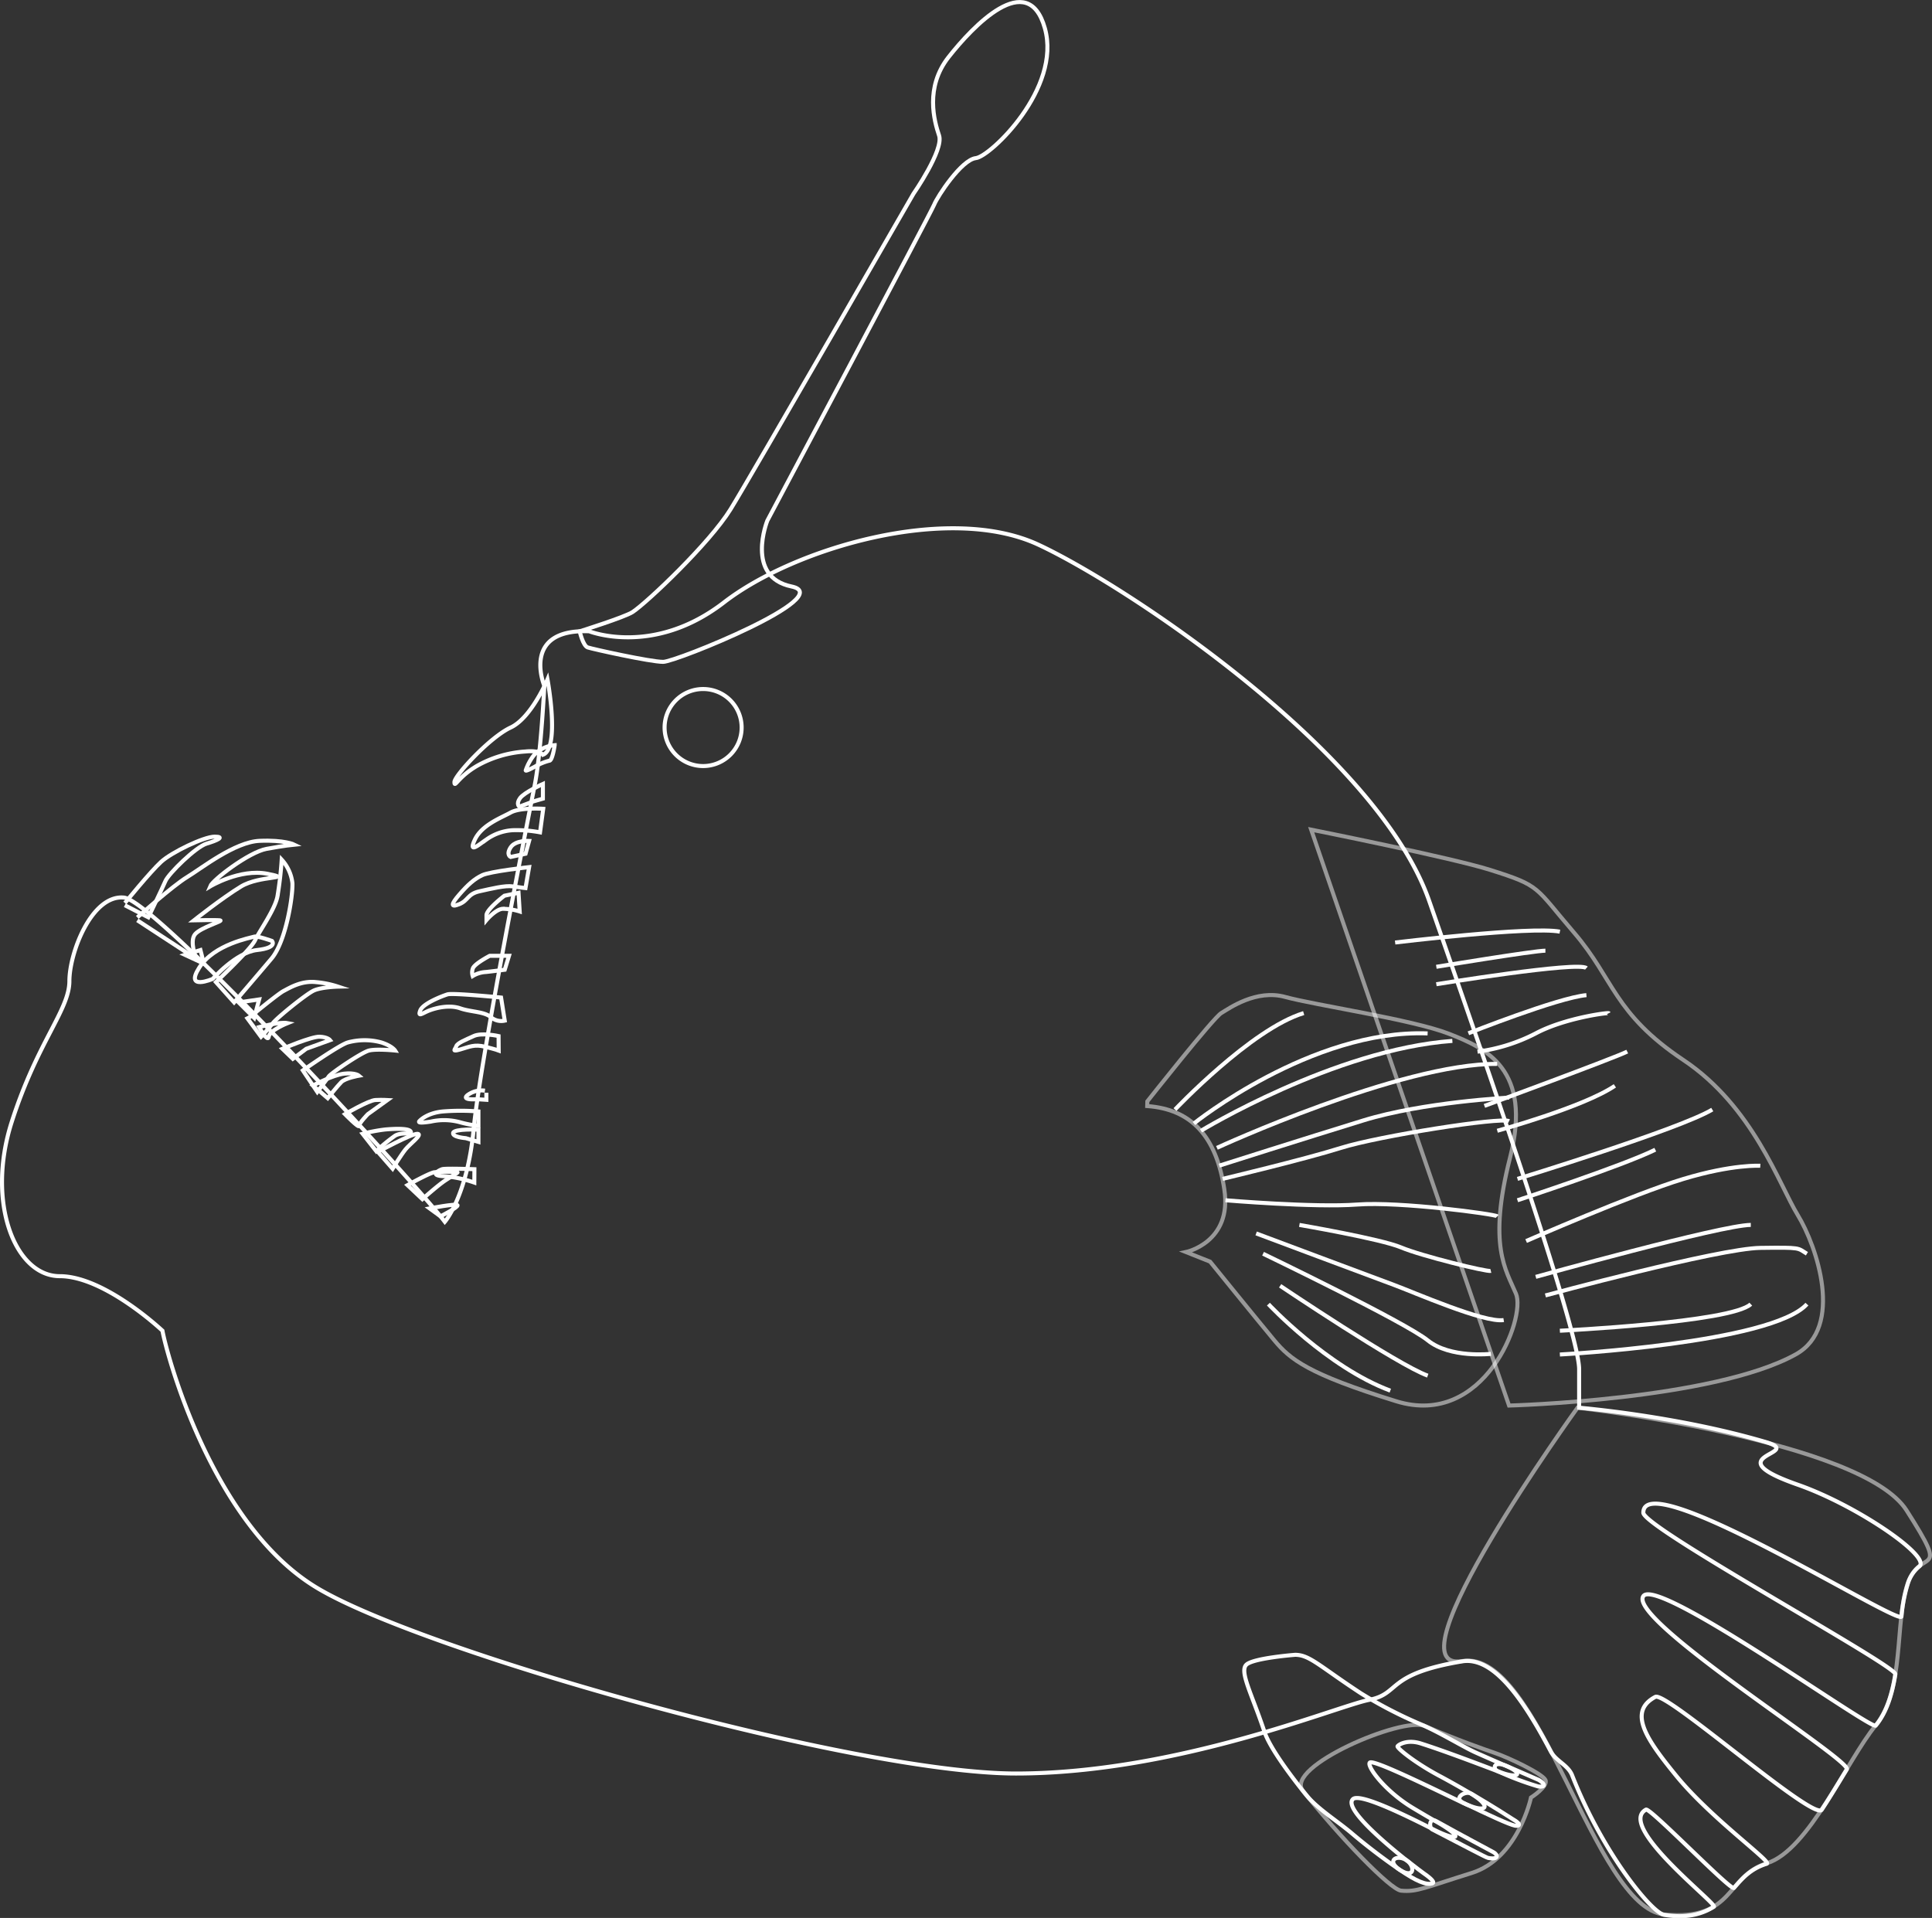 <svg xmlns="http://www.w3.org/2000/svg" viewBox="0 0 479.46 476"><rect x="0" y="0" width="479.46" height="476" fill="#333333" stroke="none"/><defs><style>.cls-1,.cls-2{fill:none;stroke:#fff;stroke-miterlimit:10;}.cls-2{opacity:0.5;}</style></defs><title>anglerfish-line</title><g id="圖層_2" data-name="圖層 2"><g id="anglerfish-line"><path class="cls-1" d="M135.87,168.61s-4,9.56-9.15,11.95-13.94,11.94-13.94,13.53.8-1.19,5.57-4a28.06,28.06,0,0,1,12-3.58c3.59-.37,4.38.8,4.38.8C139.06,185.74,135.87,168.61,135.87,168.61Z"/><path class="cls-1" d="M133,190.12a14,14,0,0,1,3.32-1.33c.8,0,1.33-3.85,1.33-3.85a7.76,7.76,0,0,0-5.18,2.52,12.79,12.79,0,0,0-2,3.72C130.43,191.58,133,190.12,133,190.12Z"/><path class="cls-1" d="M134.81,200.73s-5.71-.4-8.09.93-7.17,3.05-8.9,6.77,1.33.93,2.79,0a12.43,12.43,0,0,1,6.64-2.39,31.56,31.56,0,0,1,6.77.53Z"/><path class="cls-1" d="M134.73,194.56s-4.6,2.06-5.67,3.52-.17,2.12-.17,2.12l3.45-1.3,2.39-.69Z"/><path class="cls-1" d="M131.31,215.2s-9.64,1.06-11.63,2S116.1,219.58,114,222s-2.25,3.31,0,2.39,2-2.53,5-3.19,6.37-1.5,8.23-1.22,3.18.42,3.18.42Z"/><path class="cls-1" d="M131.31,208.69s-3.4-.22-4.59,1.62,0,2.37,0,2.37l3.71-.8Z"/><path class="cls-1" d="M128.68,221.57l-3.5.73s-4.45,3.38-4.45,4.84v1.19s2.24-2.65,4-2.78a14,14,0,0,1,4.24.66Z"/><path class="cls-1" d="M126.32,237.21h-4.78s-4,2.06-4.23,3.25a2.85,2.85,0,0,0,0,1.77,7,7,0,0,1,3.3-1c2.39-.27,4.65-.56,4.65-.56Z"/><path class="cls-1" d="M124.35,247.57s-12-1.19-13.29-.79-6.11,2.25-6.77,4,.53.66,2.25,0,5-1.46,7.68-.53,5.9.77,7.6,2.18a3.92,3.92,0,0,0,3.44.87Z"/><path class="cls-1" d="M123.73,257.13s-4.17-.93-6.18,0-4.06,1.72-4.32,2.52-1.29,1.46,1,.8,3.5-1.33,6.16-.67,3.37.94,3.37.94Z"/><path class="cls-1" d="M120.34,270.68A5.88,5.88,0,0,0,116,271.8c-1.59,1.33,2.35,1,2.35,1l2.35.15v-1.76"/><path class="cls-1" d="M118.73,275.84a56.35,56.35,0,0,0-8.81,0c-4.25.4-6,2.52-5.92,2.52s-.56.53,2.89,0a15.13,15.13,0,0,1,7.55.24,30.57,30.57,0,0,0,4.29.82Z"/><path class="cls-1" d="M118.73,280.35s-6-.27-6.28.8,3.14,1.32,3.14,1.32l3.14.93Z"/><path class="cls-1" d="M117.73,290.17s-7.19-.27-8,0-3.24,1.59.34,1.72a30.25,30.25,0,0,1,7.64,1.6Z"/><path class="cls-1" d="M31,224.1s6.37-7.83,9-10.22,10.62-6.24,13.27-6.24.67.93-2,1.73-9.42,7.43-10.22,9.29-4.24,9-4.24,9l-5.84-3"/><path class="cls-1" d="M34.08,227.68s8.76-7.83,12.34-10,11.81-8.73,18-9,8.63.94,8.63.94-2.52.24-6.9,1.05S52.79,218.33,52.13,220c0,0,7.43-4.48,14.2-3.15s-1.86.34-6.5,3.15-11.68,8.4-11.68,8.4,5.29-.12,6.43,0-4.71,1.72-6.17,3.45.27,6.09.27,6.09l-14.6-9.54"/><polygon class="cls-1" points="45.89 236.97 49.74 235.78 50.6 239.16 45.89 236.97"/><path class="cls-1" d="M53.59,243.74s8.63-8.1,9.69-10.35,4.91-7.57,5.57-10.89a92,92,0,0,0,1.06-9.15,10.4,10.4,0,0,1,2.66,5.84c.13,3.18-1.6,14.45-5.18,18.7s-9.29,10.89-9.29,10.89Z"/><path class="cls-1" d="M52.79,242.94s5.78-6.59,11-7.16,3.71-2.26,3.71-2.26-3.7-1.33-4.44-1.06-9.89,1.83-13.61,7.68S52.79,242.94,52.79,242.94Z"/><path class="cls-1" d="M62,252.42s7-5.77,8.36-6.47,4.38-2.63,8.06-2.21a24.1,24.1,0,0,1,5.47,1.12s-4.18.1-6.07,1-9,6.64-10.11,8.07-2.93,3.38-2.93,3.38l-3.38-4.58Z"/><polygon class="cls-1" points="59.23 248.78 64.31 248.04 63.08 252.62 59.23 248.78"/><path class="cls-1" d="M64.31,254.91s5.07-1.39,7.06-1c0,0-4.48,1.79-4.68,3.38S64.31,254.91,64.31,254.91Z"/><path class="cls-1" d="M75.16,265.66s9-6.32,11.14-6.94a15.78,15.78,0,0,1,8.36,0c2.69.87,3.39,2,3.39,2s-4.58-.47-6.47,0-9.46,5.64-10,6.44S78.74,271,78.74,271Z"/><path class="cls-1" d="M77.66,269.4s5-2.64,7.75-2.94,3.68.5,3.68.5-3.38.59-4.38,1.59-3.38,4-3.38,4Z"/><path class="cls-1" d="M70.08,260.29s7.27-3.09,9.26-3,2.58.85,2.58.85L76,260.29l-3.33,2.49Z"/><path class="cls-1" d="M85.61,276.51s5.87-3.43,7.56-3.51,3,0,3,0l-4.88,3.51s-2.19,2.24-2.19,2.91S85.61,276.51,85.61,276.51Z"/><path class="cls-1" d="M93.77,285.87s8.46-4.58,9.85-4.48-1.89,2.49-3,3.88-3.19,4.78-3.19,4.78Z"/><path class="cls-1" d="M90,281.39a39.27,39.27,0,0,1,5.57-1.07c2.49-.22,6-.35,6.37.53s-2.19,0-3.88,1a40.11,40.11,0,0,0-4.68,3.86Z"/><path class="cls-1" d="M101.13,294.13s5.08-2.84,6.57-3.19a32.15,32.15,0,0,1,5.78,0c.4,0-1.3.9-3.09,2.1s-5.57,4.57-5.57,4.57Z"/><path class="cls-1" d="M106.61,299.9s6.69-1.29,6.93-.79-4.22,2.76-4.22,2.76Z"/><path class="cls-1" d="M346.23,233.91s33.71-4.08,40.88-2.69"/><path class="cls-1" d="M387.11,336.16s52.55-2.79,61.31-12.5"/><path class="cls-1" d="M387.11,330.26s42.6-2.06,47.38-6.6"/><path class="cls-1" d="M383.52,321.5s43-11.66,53.35-11.8,9.14,0,11.55,1.45"/><path class="cls-1" d="M381.13,316.89S427.32,304,434.49,304"/><path class="cls-1" d="M376.59,292.57s40.38-12.37,48.34-17.2"/><path class="cls-1" d="M376.59,297.88s26-8.51,34.2-12.55"/><path class="cls-1" d="M378.74,308s26.68-11.68,39-15.4,19.11-3.28,19.11-3.28"/><path class="cls-1" d="M371.58,280.63s21.34-5.84,29.18-11.15"/><path class="cls-1" d="M368.39,274.46s32.25-11.88,35.44-13.48"/><path class="cls-1" d="M356.45,244.26s35.29-5.75,37.25-4"/><path class="cls-1" d="M356.45,239.94s24.28-4,27.07-4"/><path class="cls-1" d="M364.41,256.44s22.21-8.82,29.29-9.47"/><path class="cls-1" d="M366.67,261a43.76,43.76,0,0,0,14.46-4.54c7.17-3.82,18-5.21,18.11-5"/><path class="cls-2" d="M391.49,349.37s70.51,8,81.66,25.48,3.4,8.76.22,18.32-.69,26.28-7.86,35-16.66,31.05-27,34.24-7.93,14.33-25.45,12.74-31-66.09-50.15-62.91S391.49,349.37,391.49,349.37Z"/><path class="cls-1" d="M157,151.89c3.71-2.47,19.12-17.12,24.29-25.48s45.39-78.3,45.39-78.3,7.57-10.89,6.37-14.47-3.58-11.94,2.39-19.51S255.1-7.94,259.3,7s-13.54,31.85-17.12,32.24-9.56,9.56-10.35,11.55-41.41,78.44-41.41,78.44-5.57,13.93,6,16.32-28.67,18.71-31.85,18.71-17.52-3.18-18.71-3.58-2-4-2-4S155.05,153.17,157,151.89Z"/><path class="cls-2" d="M325.39,205.9s34.71,6.93,44.45,10c12.66,4,10.93,4.08,20.82,15.6s9.79,20,27.1,31.57,23.76,30.93,28.4,38.51,11.64,27.83-.53,34.56c-20.47,11.33-71.13,12.69-71.13,12.69Z"/><path class="cls-1" d="M146.22,156.67s15.93,6.37,33.45-7.17,55.74-24.68,78-14.33,84.2,51.76,97,88.39,37.22,106.7,37.22,116.26v9.55s24.21,2,46.19,8.48c10.35,3.06-13.14,3.2,8.09,10.63,14.7,5.15,33.17,17.87,30.14,20.26a8.87,8.87,0,0,0-2.9,4.43,39.2,39.2,0,0,0-1.53,8c-.29,2.58-64.06-37.8-64.06-25.74,0,3.71,62.88,38,62.55,40.08-.79,4.85-2.12,9.38-4.87,12.74-1,1.26-54.25-37.15-57.68-32.12-4,5.84,51.86,40.75,50.5,43-2,3.26-4.06,6.72-6.22,10-2,2.95-38.57-29.45-41.3-28-7,3.72-2.09,10.66,5.18,19.57,8.61,10.56,23.87,21.41,22.47,21.84-4,1.22-6.07,3.62-8.13,6-.73.85-20.84-20-21.84-19.43-7.43,4.09,17.88,23.47,16.84,24.11-2.64,1.63-6.36,3-12.34,2-3-.47-15.16-15.16-22.81-34.58-1-2.62-4.05-3.55-5.34-6-6.89-13.12-14.28-23.61-22-22.32-19.11,3.19-15.13,8-23.09,9.56S292,440.15,252.13,440.15,104.82,409.89,78.54,394,41.11,335,40.32,330.26c0,0-14.34-13.54-25.48-13.54S-3.48,298.41,2.89,278.5s14.33-27.87,14.33-35S22.8,222,30.76,222.76s72.46,70.95,79.63,80.47c0,0,5.58-6.41,7.17-23.13s13.54-77.25,15.13-85.21,2.39-24.68,2.39-24.68S129.19,156,146.22,156.67Z"/><path class="cls-2" d="M353.65,428.38c7.77,3.34,15.06,5.9,17.13,6.59,3.58,1.2,11.94,5.18,12.74,6.77s-3.58,4.38-3.58,4.38-3.19,15.13-14.73,18.72-13.54,4.77-17.52,4.38c-2.64-.27-15.23-13.28-24.36-24.81C318.68,438.52,348,425.94,353.65,428.38Z"/><path class="cls-1" d="M321.41,410.69c3.58,0,6,2.78,16.32,9.55a108.37,108.37,0,0,0,15,7.75c4.73,2.06,9.89,5.26,13.14,6.79,1.08.5,4.61,2.05,8.07,3.55,4,1.73,3.34,3.39-2,1.36-6.21-2.37-14.06-5.32-19.34-7-3.39-1.08-5.55.3-5.77.7s4.26,4.07,10.25,7.27c2.7,1.44,5.32,2.93,7.7,4.33,5.74,3.37,4.36,5.34-1.72,2.44-10-4.79-22.2-10.74-23.1-10s3.57,7,10.65,11.25c2,1.2,3.91,2.33,5.74,3.36,7.14,4,6,5.38-1,1.8-8.5-4.32-18-8.75-19.58-7.35-2.39,2.17,7.63,10.71,13.5,15.36,2,1.54,1.68,4.59-2.08,2.09a149.21,149.21,0,0,1-12-9.19c-3.92-3.25-8.44-6-11.21-9.49-5-6.21-9.07-12.1-10.19-15.49-3.19-9.56-6.37-15.13-4.38-16.72S321.41,410.69,321.41,410.69Z"/><path class="cls-2" d="M284.73,273.33s16.35-20.71,18.34-21.9,8.7-6,15.9-4,31.5,5.57,40.66,9.15,20.7,8.76,15.13,30.66-1.06,27.87,1.46,33.84-7.83,33.45-29.73,26.68-26.27-10.35-30.26-15.13-15.92-19.51-15.92-19.51l-6-2.39s11.52-2.39,9.53-15.53-8.14-19.9-19.14-20.7Z"/><path class="cls-1" d="M291.6,275.37s18.93-20,31.93-23.94"/><path class="cls-1" d="M296.29,278.82s29.1-23.41,58-22.35"/><path class="cls-1" d="M298.05,280.63s33.18-20.18,62.38-22.3"/><path class="cls-1" d="M302,284.87s45.66-21,69.55-20.83"/><path class="cls-1" d="M303.42,292.57s20.11-4.78,29.4-7.7,39.55-7.69,41.68-6.63"/><path class="cls-1" d="M304.12,297.88s22.07,1.86,32.69,1.06,34.24,2.39,34.77,2.92"/><path class="cls-1" d="M302.59,289.29s20.68-6.58,35.68-11.2,36.23-5.69,36.23-5.69"/><path class="cls-1" d="M311.74,306.11s29.05,10.88,34.09,12.74,22.56,9.55,27.34,8.76"/><path class="cls-1" d="M322.47,304s20.18,3.46,25.22,5.58,21.23,6.1,22.29,5.84"/><path class="cls-1" d="M313.45,311.15s35.3,17,40.87,21.5S370,336,370,336"/><path class="cls-1" d="M317.69,319.11s29.2,19.65,36.63,22.3"/><path class="cls-1" d="M314.78,323.66s14.59,15.63,30.25,21.47"/><path class="cls-1" d="M356.48,452c7.19,4,12.73,6.88,14.2,7.71,1.12.64,1.3,1.89-1.39,1.39-.51-.09-6.89-3.49-13.9-7.1C354.64,453.56,354.64,450.93,356.48,452Z"/><path class="cls-1" d="M365.15,445.16c5.59,3.27,9.77,6,10.31,6.34,2.33,1.32,1.49,1.78.5,1.59-1.48-.29-6.77-2.76-12.84-5.67C360.55,446.18,363.72,444.32,365.15,445.16Z"/><path class="cls-1" d="M374,438.33l7.86,3.41c1.64,1,1.79,1.86-.12,1.62a73.77,73.77,0,0,1-10.13-3.83C370.48,439,370.51,436.83,374,438.33Z"/><path class="cls-1" d="M349.41,461.93c1.92,1.52,3.39,2.61,3.81,2.91,1,.69,3.19,2.28,2.23,2.58-1.46.47-3.94-.5-8.19-3.44C343.81,461.58,347,460,349.41,461.93Z"/><path class="cls-1" d="M184.05,180.56a9.56,9.56,0,1,1-9.56-9.56A9.56,9.56,0,0,1,184.05,180.56Z"/></g></g></svg>